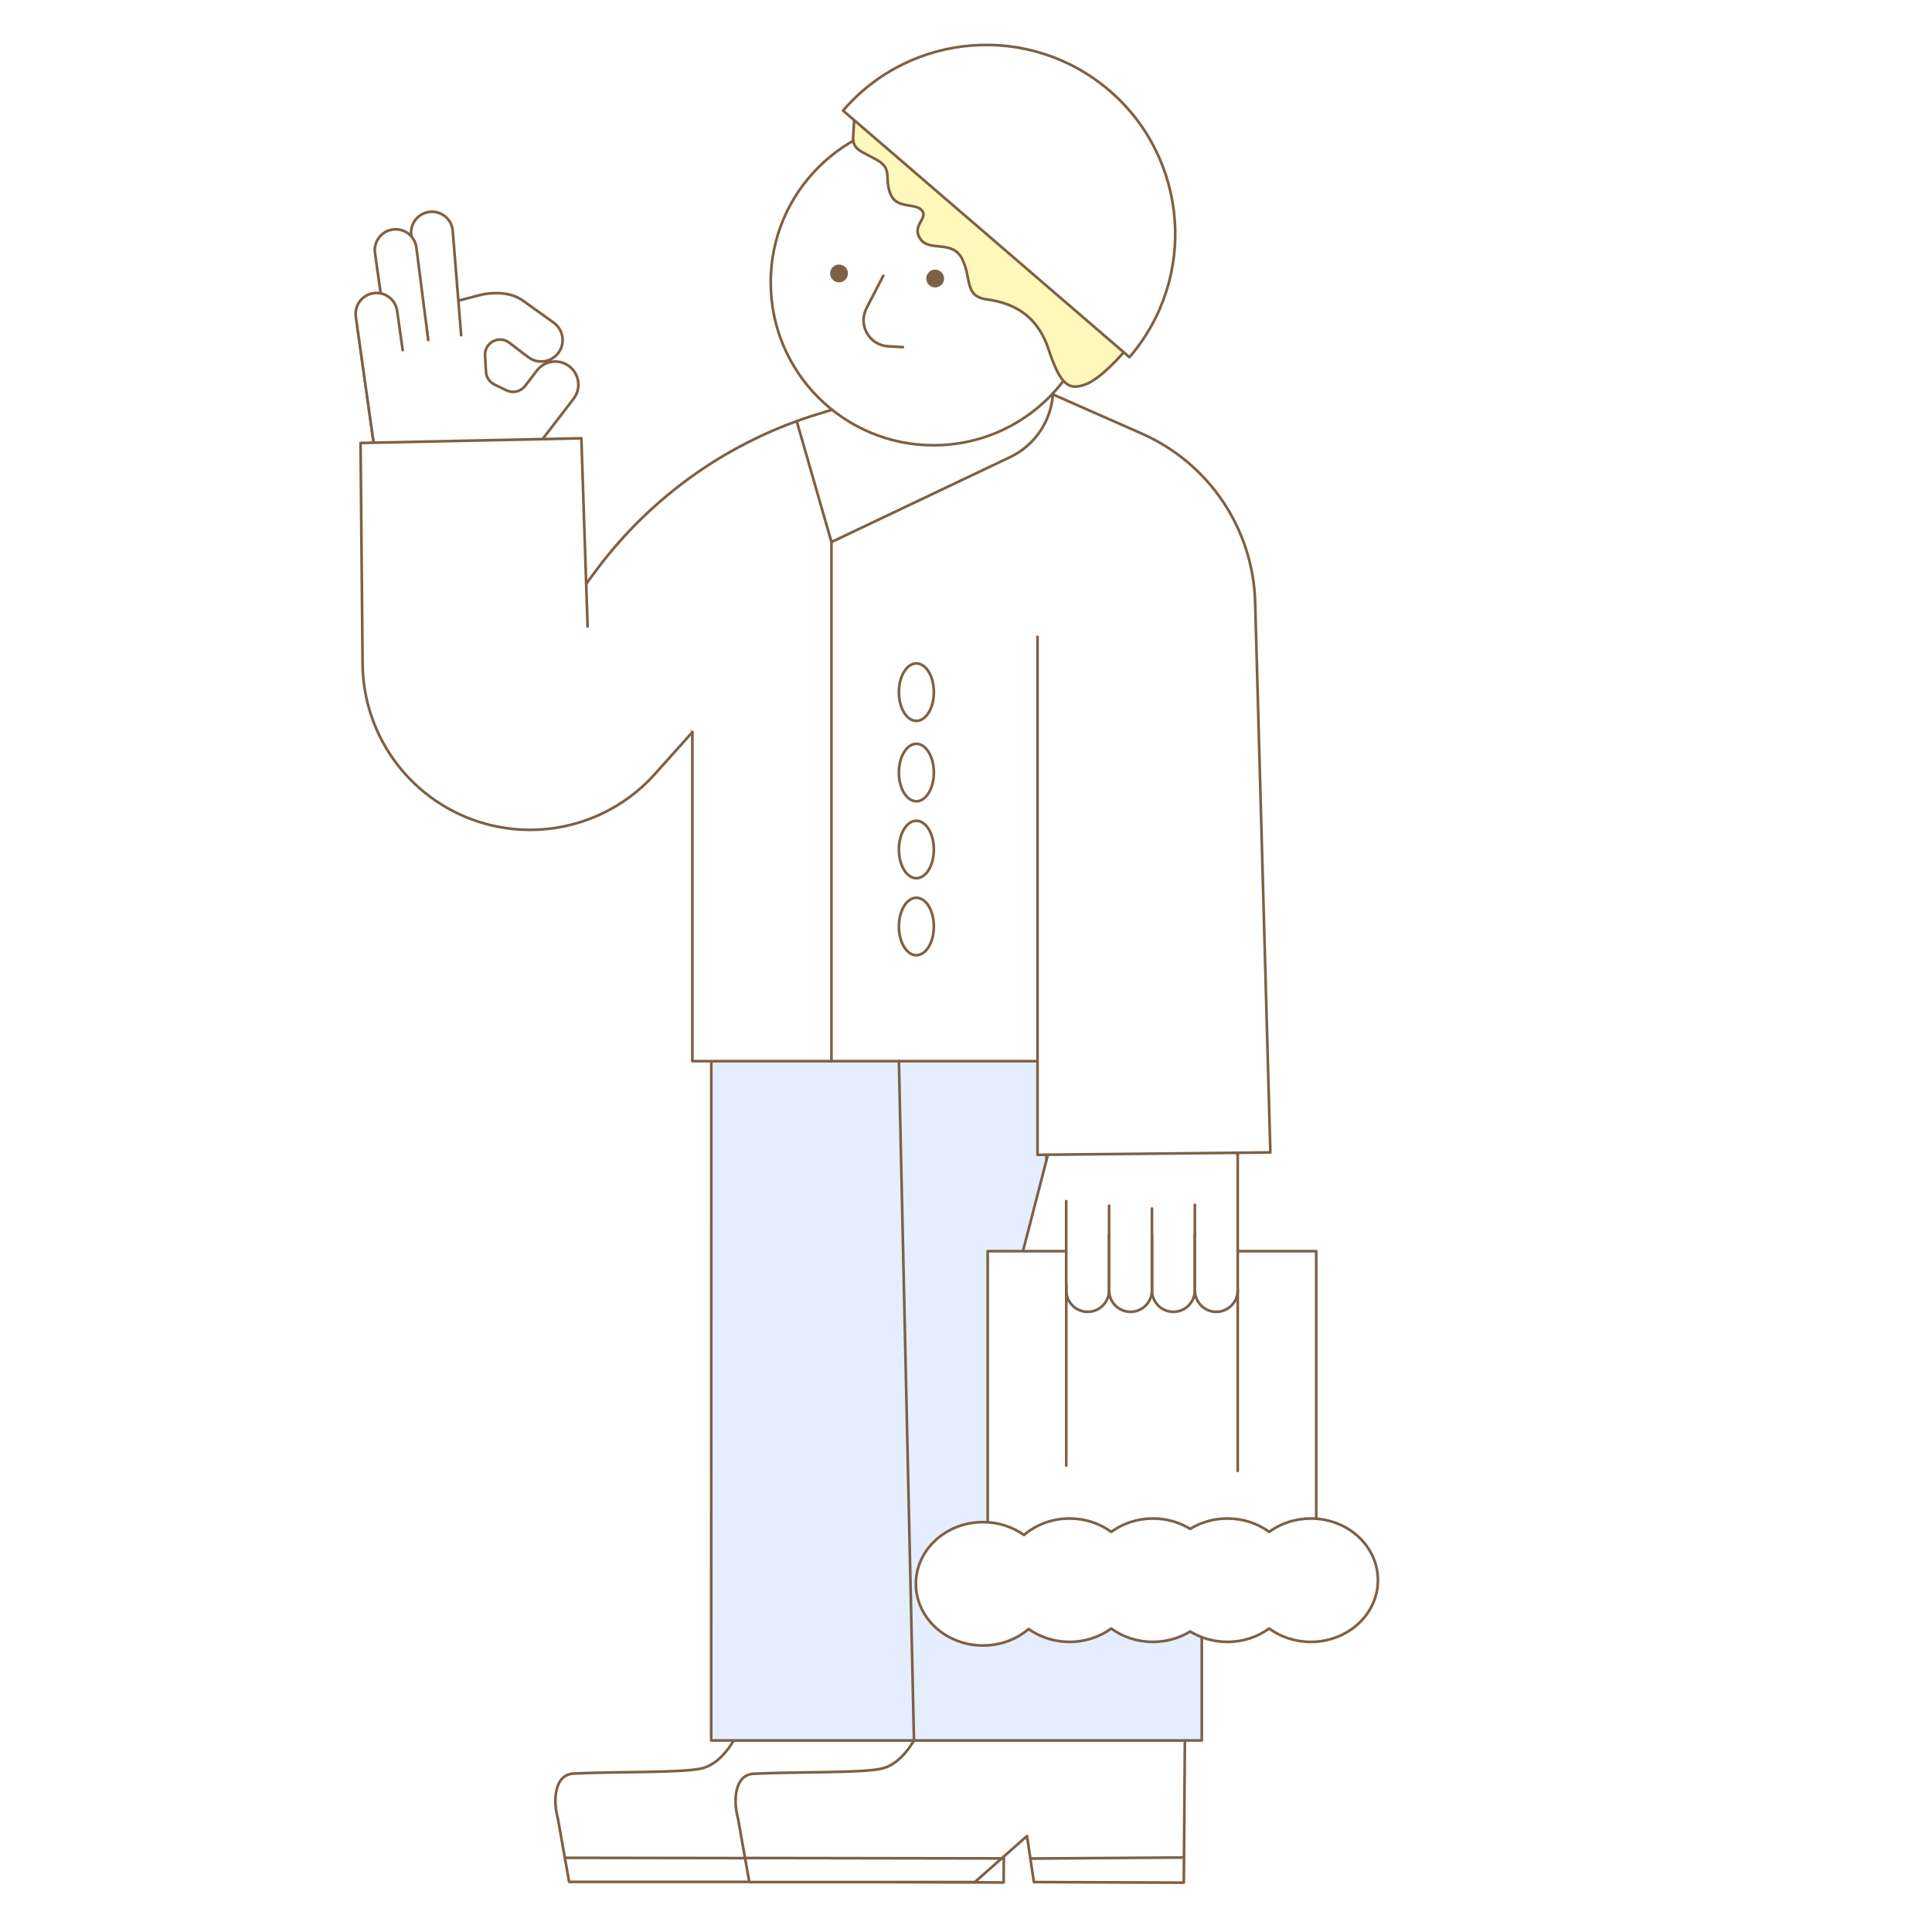 <?xml version="1.0" encoding="UTF-8"?><svg id="uuid-ec905562-c492-465c-b8bc-97707bf3e705" xmlns="http://www.w3.org/2000/svg" viewBox="0 0 1080 1080"><defs><style>.uuid-37eff4cd-3b79-4850-a7dd-21a5c2f44082,.uuid-9d49755a-b518-405e-9afa-1738da406f17{fill:#fff;}.uuid-662ff60d-5c30-480c-b132-e4cb4a3efb4e{fill:#7e6044;}.uuid-662ff60d-5c30-480c-b132-e4cb4a3efb4e,.uuid-9d49755a-b518-405e-9afa-1738da406f17,.uuid-c44dedf0-7951-4b1c-9d53-94368b71b62a,.uuid-efb9c2ed-2614-4eeb-9345-d819947912b1,.uuid-16c146b6-4b4e-42b8-9834-cb257f29f61d{stroke:#7e6044;stroke-linecap:round;stroke-linejoin:round;stroke-width:1.5px;}.uuid-c44dedf0-7951-4b1c-9d53-94368b71b62a{fill:#fef9bb;}.uuid-efb9c2ed-2614-4eeb-9345-d819947912b1{fill:#e4eeff;}.uuid-16c146b6-4b4e-42b8-9834-cb257f29f61d{fill:none;}</style></defs><rect class="uuid-37eff4cd-3b79-4850-a7dd-21a5c2f44082" x="0" width="1080" height="1080"/><g><path class="uuid-9d49755a-b518-405e-9afa-1738da406f17" d="m410.2,972.81h151.44l-.6,79.51-83.81-.33-3.85-25.74-29.16,25.74h-126.07s-6.34-35.63-6.34-35.63c-2.8-10.22-1.79-24.39,8.8-24.93,22.99-1.17,61.23-.27,71.86-2.93,8.1-2.03,14.18-9.6,17.74-15.68"/><line class="uuid-16c146b6-4b4e-42b8-9834-cb257f29f61d" x1="560.91" y1="1038.25" x2="475.45" y2="1038.84"/><line class="uuid-16c146b6-4b4e-42b8-9834-cb257f29f61d" x1="459.05" y1="1038.77" x2="315.74" y2="1038.54"/><path class="uuid-9d49755a-b518-405e-9afa-1738da406f17" d="m510.92,972.91h151.44l-.6,79.51-83.81-.33-3.85-25.74-29.16,25.74h-126.07s-6.34-35.63-6.34-35.63c-2.8-10.22-1.79-24.39,8.8-24.93,22.99-1.17,61.23-.27,71.86-2.93,8.1-2.03,14.18-9.6,17.74-15.68"/><polygon class="uuid-efb9c2ed-2614-4eeb-9345-d819947912b1" points="510.92 972.91 397.56 972.91 397.62 588.62 665.5 588.02 671.81 915.19 671.81 972.91 662.36 972.91 510.92 972.91"/><polygon class="uuid-9d49755a-b518-405e-9afa-1738da406f17" points="585.11 637.2 584.39 684.5 628.84 701.35 678.65 701.35 694.07 634.33 585.11 637.2"/><polyline class="uuid-9d49755a-b518-405e-9afa-1738da406f17" points="585.66 645.95 571.84 699.42 583.69 723.99 611.75 718.04"/><polyline class="uuid-9d49755a-b518-405e-9afa-1738da406f17" points="552.13 883.33 552.13 699.42 735.79 699.42 735.79 883.33"/><g><path class="uuid-9d49755a-b518-405e-9afa-1738da406f17" d="m596.02,671.41v49.93c0,6.62,5.37,11.98,11.98,11.98h0c6.62,0,11.98-5.37,11.98-11.98v-47.37"/><path class="uuid-9d49755a-b518-405e-9afa-1738da406f17" d="m643.96,675.6v45.74c0,6.62,5.37,11.98,11.98,11.98h0c6.62,0,11.98-5.37,11.98-11.98v-30.82"/><path class="uuid-9d49755a-b518-405e-9afa-1738da406f17" d="m691.9,644.39v76.95c0,6.62-5.37,11.98-11.98,11.98h0c-6.62,0-11.98-5.37-11.98-11.98v-47.84"/></g><path class="uuid-9d49755a-b518-405e-9afa-1738da406f17" d="m549.51,919.84c9.85,0,18.81-3.49,25.5-9.2,6.34,4.49,14.27,7.18,22.9,7.18s16.89-2.79,23.29-7.46c6.4,4.67,14.49,7.46,23.29,7.46,7.71,0,14.88-2.14,20.84-5.81,5.96,3.67,13.13,5.81,20.84,5.81,8.8,0,16.89-2.79,23.29-7.46,6.4,4.67,14.49,7.46,23.29,7.46,20.72,0,37.52-15.44,37.52-34.48s-16.8-34.48-37.52-34.48c-8.8,0-16.89,2.79-23.29,7.46-6.4-4.67-14.49-7.46-23.29-7.46-7.71,0-14.88,2.14-20.84,5.81-5.96-3.67-13.13-5.81-20.84-5.81-8.8,0-16.89,2.79-23.29,7.46-6.4-4.67-14.49-7.46-23.29-7.46-9.85,0-18.81,3.49-25.5,9.2-6.34-4.49-14.27-7.18-22.9-7.18-20.72,0-37.52,15.44-37.52,34.48s16.8,34.48,37.52,34.48Z"/><line class="uuid-9d49755a-b518-405e-9afa-1738da406f17" x1="691.9" y1="822.28" x2="691.9" y2="720.89"/><g><path class="uuid-9d49755a-b518-405e-9afa-1738da406f17" d="m256.68,167.99l-56.9,14.34,3.74,26.97,7.98,57,76.13-4.13,16.02-17.17,16.98-22.07c4.71-6.12,3.05-14.97-3.56-18.96h0c-5.64-3.41-12.95-2.03-16.96,3.2l-6.59,8.6c-2.43,3.17-6.76,4.2-10.36,2.46l-6.73-3.25c-2.75-1.33-4.57-4.05-4.75-7.1l-.54-9.12c-.32-5.52,4.67-9.85,10.09-8.76h0c1.25.25,2.43.79,3.45,1.56l10.57,8.07c5.26,4.02,12.79,3.01,16.8-2.25h0c4.11-5.39,2.94-13.11-2.59-17.04l-16.83-12.06c-3.77-2.7-7.49-3.79-11.54-4.23-4.56-.49-9.17-.05-13.61,1.1l-10.82,2.82"/><path class="uuid-9d49755a-b518-405e-9afa-1738da406f17" d="m257.79,187.37l-4.77-58.97c-.9-6.38-6.8-10.82-13.18-9.92h0c-6.38.9-10.82,6.8-9.92,13.18l6.43,55.74"/><path class="uuid-9d49755a-b518-405e-9afa-1738da406f17" d="m239.4,190.1l-6.67-51.88c-.9-6.38-6.8-10.82-13.18-9.92h0c-6.38.9-10.82,6.8-9.92,13.18l3.18,22.52,4.85,32.21"/><path class="uuid-9d49755a-b518-405e-9afa-1738da406f17" d="m225.11,195.76l-3.1-21.96c-.9-6.38-6.8-10.82-13.18-9.92h0c-6.38.9-10.82,6.8-9.92,13.18l9.85,69.72"/></g><path class="uuid-9d49755a-b518-405e-9afa-1738da406f17" d="m464.79,229.16l-7.16,2.18c-49.72,15.11-93.28,45.75-124.32,87.43l-5.3,7.12-30.55,50.55,89.57,32.85v183.91h192.96v-237.18,289.53c5.79,0,130.15-1.35,130.15-1.35l-8.5-307.51c-1.13-41.02-25.79-77.72-63.33-94.28l-49.74-21.94"/><path class="uuid-9d49755a-b518-405e-9afa-1738da406f17" d="m619.99,690.52v30.82c0,6.62,5.37,11.98,11.98,11.98h0c6.62,0,11.98-5.37,11.98-11.98v-30.82"/><path class="uuid-9d49755a-b518-405e-9afa-1738da406f17" d="m328.47,350.23l-3.49-105.23-123.43,2.63,1.14,123.51c.38,41.7,28.3,78.11,68.47,89.31h0c34.33,9.57,71.11-1.18,94.89-27.72l21-23.45"/><line class="uuid-16c146b6-4b4e-42b8-9834-cb257f29f61d" x1="464.79" y1="303" x2="464.79" y2="593.19"/><path class="uuid-16c146b6-4b4e-42b8-9834-cb257f29f61d" d="m445.36,235.43l19.43,67.57,99.83-47.45c13.72-6.52,22.87-19.93,23.95-35.08h0"/><ellipse class="uuid-16c146b6-4b4e-42b8-9834-cb257f29f61d" cx="512.26" cy="386.92" rx="9.77" ry="16.06"/><ellipse class="uuid-16c146b6-4b4e-42b8-9834-cb257f29f61d" cx="512.26" cy="431.86" rx="9.77" ry="16.06"/><ellipse class="uuid-16c146b6-4b4e-42b8-9834-cb257f29f61d" cx="512.26" cy="474.88" rx="9.77" ry="16.06"/><ellipse class="uuid-16c146b6-4b4e-42b8-9834-cb257f29f61d" cx="512.26" cy="517.91" rx="9.77" ry="16.06"/><line class="uuid-16c146b6-4b4e-42b8-9834-cb257f29f61d" x1="661.64" y1="1038.36" x2="576.18" y2="1038.94"/><line class="uuid-16c146b6-4b4e-42b8-9834-cb257f29f61d" x1="559.77" y1="1038.87" x2="416.47" y2="1038.64"/><ellipse class="uuid-9d49755a-b518-405e-9afa-1738da406f17" cx="521.9" cy="157.89" rx="91.06" ry="91.03"/><g><circle class="uuid-662ff60d-5c30-480c-b132-e4cb4a3efb4e" cx="522.76" cy="155.7" r="4.23"/><circle class="uuid-662ff60d-5c30-480c-b132-e4cb4a3efb4e" cx="469.02" cy="152.86" r="4.23"/><path class="uuid-16c146b6-4b4e-42b8-9834-cb257f29f61d" d="m493.75,154.15l-9.38,18.15c-4.87,9.43,1.61,20.74,12.21,21.3l8.15.43"/></g><path class="uuid-c44dedf0-7951-4b1c-9d53-94368b71b62a" d="m525.53,67.03l-48.09.11s.04,1.47-.51,9.18c-.55,7.71,5.09,8.28,13.6,13.28,8.52,5.01,3.7,10.07,7.22,18.79,3.51,8.72,13.86,4.77,17.61,9.24,3.75,4.47-6.07,8.46-.89,15.94,5.18,7.48,17.85.19,23.37,11.16,5.52,10.97.97,20.93,13.93,22.67,12.96,1.74,27.68,7.49,34.43,27.99,6.75,20.51,11.53,22.76,20.5,19.53,8.98-3.23,21.48-18.01,21.48-18.01l.08-59.79-102.73-70.11Z"/><path class="uuid-9d49755a-b518-405e-9afa-1738da406f17" d="m631.37,199.68c38.07-44.21,33.09-110.91-11.12-148.98-44.21-38.07-110.91-33.09-148.98,11.12l160.11,137.86Z"/><line class="uuid-9d49755a-b518-405e-9afa-1738da406f17" x1="596.05" y1="819.25" x2="596.05" y2="717.87"/><line class="uuid-16c146b6-4b4e-42b8-9834-cb257f29f61d" x1="502.49" y1="593.19" x2="510.92" y2="972.91"/></g></svg>